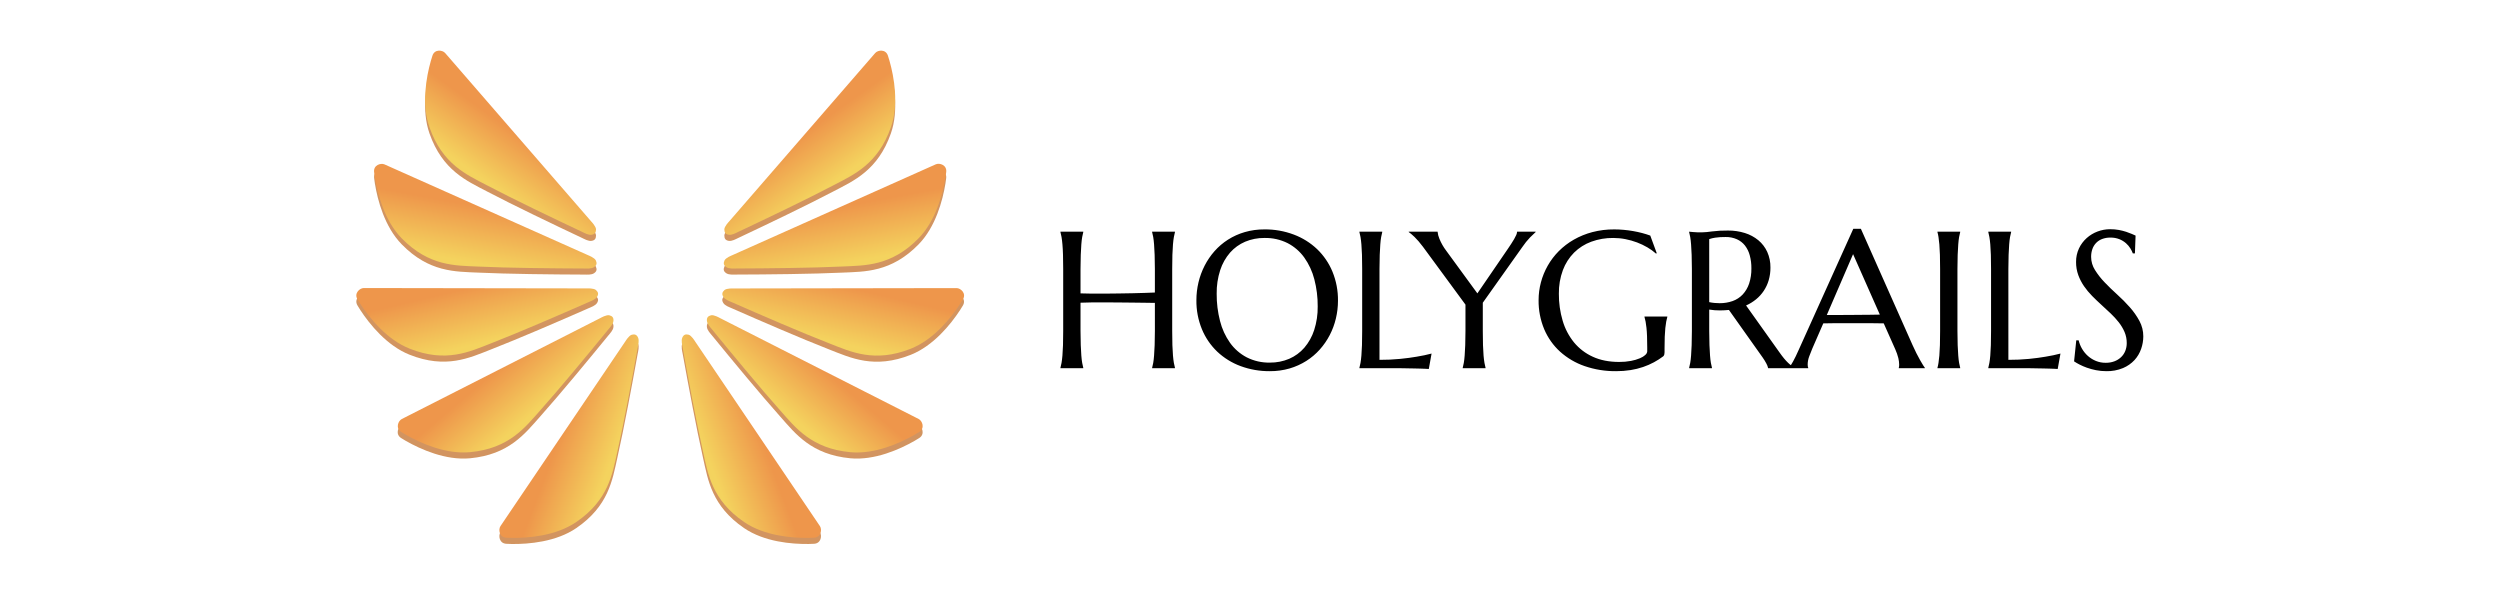 <svg width="250" height="60" viewBox="0 0 250 60" fill="none" xmlns="http://www.w3.org/2000/svg">
<rect width="250" height="60" fill="white"/>
<g opacity="0.7">
<path d="M72.434 23.561C72.427 23.259 72.89 22.783 72.89 22.783L87.033 6.476C87.033 6.476 87.257 6.216 87.524 5.91C87.791 5.604 88.572 5.503 88.791 6.176C88.854 6.37 88.872 6.416 88.952 6.699C89.412 8.333 89.899 11.035 89.087 13.344C87.789 17.038 85.373 18.077 83.376 19.123C80.651 20.551 76.69 22.446 73.869 23.775C73.572 23.915 73.197 24.138 72.874 24.086C72.55 24.033 72.44 23.862 72.434 23.561Z" fill="#BF671C"/>
<path d="M72.442 26.655C72.564 26.38 73.184 26.143 73.184 26.143L92.897 17.35C92.897 17.35 93.21 17.21 93.582 17.045C93.953 16.881 94.704 17.12 94.617 17.822C94.592 18.025 94.589 18.074 94.542 18.364C94.267 20.039 93.566 22.694 91.854 24.442C89.114 27.241 86.486 27.16 84.234 27.263C81.162 27.404 76.77 27.446 73.652 27.457C73.324 27.458 72.89 27.502 72.619 27.317C72.348 27.133 72.32 26.931 72.442 26.655Z" fill="#BF671C"/>
<path d="M72.435 29.617C72.659 29.415 73.322 29.451 73.322 29.451L94.907 29.426C94.907 29.426 95.25 29.425 95.657 29.426C96.063 29.426 96.651 29.95 96.287 30.556C96.182 30.731 96.159 30.775 95.998 31.021C95.067 32.44 93.347 34.58 91.072 35.483C87.432 36.926 85.063 35.784 82.963 34.964C80.099 33.844 76.069 32.098 73.216 30.841C72.915 30.709 72.5 30.572 72.328 30.294C72.155 30.015 72.212 29.819 72.435 29.617Z" fill="#BF671C"/>
<path d="M71.093 32.141C71.383 32.062 71.958 32.395 71.958 32.395L91.202 42.173C91.202 42.173 91.508 42.328 91.87 42.513C92.231 42.697 92.518 43.431 91.918 43.806C91.745 43.914 91.705 43.943 91.45 44.089C89.976 44.93 87.472 46.057 85.035 45.828C81.136 45.462 79.544 43.369 78.046 41.684C76.001 39.386 73.204 36.001 71.232 33.586C71.024 33.331 70.717 33.021 70.69 32.695C70.662 32.369 70.802 32.22 71.093 32.141Z" fill="#BF671C"/>
<path d="M68.852 34.08C69.145 34.152 69.486 34.721 69.486 34.721L81.573 52.602C81.573 52.602 81.765 52.886 81.992 53.223C82.219 53.56 82.114 54.341 81.408 54.378C81.204 54.389 81.154 54.394 80.86 54.398C79.164 54.419 76.428 54.19 74.408 52.809C71.176 50.598 70.799 47.996 70.305 45.796C69.632 42.795 68.827 38.479 68.274 35.411C68.215 35.087 68.097 34.668 68.231 34.369C68.366 34.07 68.56 34.008 68.852 34.08Z" fill="#BF671C"/>
<path d="M59.602 23.561C59.608 23.26 59.146 22.783 59.146 22.783L45.003 6.476C45.003 6.476 44.778 6.217 44.512 5.91C44.245 5.604 43.464 5.503 43.245 6.176C43.182 6.37 43.163 6.416 43.084 6.699C42.624 8.333 42.137 11.035 42.948 13.344C44.247 17.038 46.663 18.077 48.66 19.123C51.384 20.55 55.346 22.446 58.166 23.775C58.463 23.915 58.838 24.138 59.162 24.086C59.485 24.033 59.596 23.862 59.602 23.561Z" fill="#BF671C"/>
<path d="M59.586 26.659C59.465 26.383 58.844 26.146 58.844 26.146L39.135 17.344C39.135 17.344 38.821 17.204 38.45 17.039C38.079 16.874 37.328 17.113 37.414 17.815C37.439 18.018 37.442 18.068 37.489 18.358C37.763 20.032 38.464 22.688 40.175 24.437C42.913 27.237 45.542 27.157 47.794 27.261C50.865 27.403 55.257 27.447 58.375 27.459C58.704 27.461 59.138 27.505 59.409 27.32C59.68 27.136 59.708 26.934 59.586 26.659Z" fill="#BF671C"/>
<path d="M59.599 29.617C59.376 29.415 58.713 29.45 58.713 29.45L37.127 29.415C37.127 29.415 36.784 29.414 36.378 29.415C35.972 29.415 35.383 29.938 35.747 30.544C35.852 30.72 35.875 30.764 36.036 31.01C36.967 32.429 38.685 34.57 40.96 35.473C44.599 36.919 46.969 35.778 49.069 34.958C51.933 33.84 55.964 32.096 58.818 30.841C59.119 30.708 59.533 30.572 59.706 30.294C59.879 30.015 59.822 29.819 59.599 29.617Z" fill="#BF671C"/>
<path d="M60.942 32.141C60.651 32.062 60.077 32.395 60.077 32.395L40.832 42.173C40.832 42.173 40.526 42.328 40.164 42.513C39.803 42.697 39.516 43.431 40.116 43.806C40.289 43.914 40.329 43.943 40.584 44.089C42.059 44.93 44.563 46.057 46.999 45.828C50.898 45.462 52.49 43.368 53.989 41.684C56.032 39.386 58.83 36.001 60.802 33.586C61.01 33.331 61.317 33.022 61.344 32.695C61.372 32.368 61.232 32.219 60.942 32.141Z" fill="#BF671C"/>
<path d="M63.185 34.081C62.892 34.153 62.551 34.723 62.551 34.723L50.464 52.604C50.464 52.604 50.272 52.888 50.045 53.225C49.818 53.562 49.923 54.342 50.629 54.379C50.834 54.39 50.883 54.396 51.177 54.4C52.873 54.42 55.609 54.191 57.629 52.81C60.861 50.599 61.238 47.997 61.732 45.798C62.405 42.797 63.21 38.481 63.763 35.413C63.821 35.089 63.94 34.669 63.806 34.371C63.671 34.072 63.477 34.009 63.185 34.081Z" fill="#BF671C"/>
</g>
<path d="M59.602 22.95C59.608 22.649 59.146 22.172 59.146 22.172L45.003 5.865C45.003 5.865 44.778 5.606 44.512 5.3C44.245 4.993 43.464 4.893 43.245 5.565C43.182 5.76 43.163 5.806 43.084 6.088C42.624 7.722 42.137 10.424 42.948 12.733C44.247 16.428 46.663 17.466 48.66 18.512C51.384 19.94 55.346 21.835 58.166 23.164C58.463 23.304 58.838 23.527 59.162 23.475C59.485 23.423 59.596 23.251 59.602 22.95Z" fill="url(#paint0_linear_874_54)"/>
<path d="M72.434 22.95C72.427 22.649 72.89 22.172 72.89 22.172L87.033 5.865C87.033 5.865 87.257 5.606 87.524 5.3C87.791 4.993 88.572 4.893 88.791 5.565C88.854 5.76 88.872 5.806 88.952 6.089C89.412 7.722 89.899 10.425 89.087 12.733C87.789 16.428 85.373 17.466 83.376 18.513C80.651 19.94 76.69 21.836 73.869 23.165C73.572 23.305 73.197 23.528 72.874 23.475C72.55 23.423 72.44 23.251 72.434 22.95Z" fill="url(#paint1_linear_874_54)"/>
<path d="M59.586 26.048C59.464 25.773 58.844 25.536 58.844 25.536L39.131 16.743C39.131 16.743 38.818 16.603 38.446 16.438C38.075 16.273 37.324 16.513 37.411 17.215C37.436 17.418 37.439 17.467 37.486 17.757C37.761 19.432 38.462 22.086 40.174 23.835C42.913 26.634 45.542 26.553 47.794 26.656C50.866 26.797 55.257 26.838 58.375 26.85C58.704 26.851 59.138 26.895 59.409 26.71C59.68 26.526 59.708 26.324 59.586 26.048Z" fill="url(#paint2_linear_874_54)"/>
<path d="M72.45 26.048C72.571 25.773 73.192 25.536 73.192 25.536L92.901 16.734C92.901 16.734 93.214 16.594 93.586 16.429C93.957 16.264 94.708 16.503 94.622 17.205C94.597 17.408 94.594 17.457 94.547 17.747C94.273 19.422 93.572 22.077 91.861 23.826C89.123 26.626 86.494 26.546 84.242 26.651C81.17 26.793 76.778 26.837 73.66 26.849C73.332 26.851 72.898 26.894 72.627 26.71C72.356 26.526 72.328 26.324 72.45 26.048Z" fill="url(#paint3_linear_874_54)"/>
<path d="M72.442 29.012C72.665 28.81 73.328 28.846 73.328 28.846L94.914 28.811C94.914 28.811 95.257 28.81 95.663 28.81C96.069 28.81 96.658 29.334 96.294 29.94C96.189 30.116 96.166 30.16 96.005 30.405C95.075 31.824 93.356 33.966 91.082 34.869C87.442 36.315 85.072 35.174 82.972 34.354C80.107 33.236 76.077 31.492 73.223 30.236C72.922 30.104 72.508 29.968 72.335 29.689C72.162 29.411 72.219 29.215 72.442 29.012Z" fill="url(#paint4_linear_874_54)"/>
<path d="M59.599 29.006C59.376 28.804 58.713 28.84 58.713 28.84L37.127 28.805C37.127 28.805 36.784 28.804 36.378 28.804C35.972 28.804 35.383 29.328 35.747 29.934C35.852 30.109 35.875 30.153 36.036 30.399C36.967 31.818 38.685 33.96 40.96 34.863C44.599 36.309 46.969 35.168 49.069 34.348C51.933 33.23 55.964 31.485 58.818 30.23C59.119 30.098 59.533 29.962 59.706 29.683C59.879 29.404 59.822 29.209 59.599 29.006Z" fill="url(#paint5_linear_874_54)"/>
<path d="M60.942 31.531C60.651 31.452 60.077 31.785 60.077 31.785L40.843 41.564C40.843 41.564 40.538 41.719 40.176 41.904C39.814 42.089 39.528 42.822 40.127 43.197C40.301 43.305 40.341 43.334 40.596 43.48C42.07 44.32 44.573 45.446 47.009 45.216C50.906 44.849 52.497 42.756 53.994 41.072C56.036 38.775 58.832 35.39 60.803 32.975C61.01 32.721 61.317 32.411 61.344 32.085C61.372 31.758 61.233 31.61 60.942 31.531Z" fill="url(#paint6_linear_874_54)"/>
<path d="M71.094 31.53C71.384 31.451 71.959 31.785 71.959 31.785L91.203 41.562C91.203 41.562 91.509 41.718 91.871 41.902C92.232 42.087 92.519 42.821 91.919 43.196C91.746 43.304 91.706 43.333 91.451 43.479C89.977 44.32 87.472 45.447 85.036 45.218C81.137 44.852 79.545 42.759 78.047 41.074C76.002 38.776 73.205 35.391 71.233 32.976C71.025 32.721 70.718 32.411 70.691 32.085C70.663 31.759 70.803 31.609 71.094 31.53Z" fill="url(#paint7_linear_874_54)"/>
<path d="M68.853 33.469C69.146 33.541 69.487 34.111 69.487 34.111L81.574 51.992C81.574 51.992 81.766 52.276 81.993 52.613C82.22 52.95 82.115 53.731 81.409 53.768C81.204 53.779 81.155 53.785 80.861 53.788C79.164 53.809 76.429 53.58 74.409 52.199C71.177 49.988 70.799 47.386 70.306 45.186C69.633 42.186 68.828 37.869 68.275 34.801C68.216 34.477 68.098 34.058 68.232 33.759C68.366 33.46 68.561 33.398 68.853 33.469Z" fill="url(#paint8_linear_874_54)"/>
<path d="M63.185 33.471C62.892 33.543 62.551 34.113 62.551 34.113L50.464 51.993C50.464 51.993 50.272 52.278 50.045 52.614C49.818 52.951 49.923 53.732 50.629 53.769C50.834 53.78 50.883 53.785 51.177 53.789C52.873 53.81 55.609 53.581 57.629 52.2C60.861 49.989 61.239 47.387 61.732 45.187C62.405 42.187 63.21 37.87 63.763 34.803C63.821 34.479 63.94 34.059 63.806 33.76C63.671 33.462 63.477 33.399 63.185 33.471Z" fill="url(#paint9_linear_874_54)"/>
<path d="M115.488 30.29C115.234 30.284 114.917 30.279 114.536 30.276C114.155 30.273 113.741 30.268 113.294 30.261C112.846 30.255 112.38 30.25 111.894 30.247L110.47 30.238C110.007 30.235 109.566 30.236 109.147 30.242C108.728 30.249 108.363 30.258 108.052 30.271V33.099C108.052 33.638 108.06 34.11 108.076 34.513C108.092 34.916 108.111 35.263 108.133 35.555C108.155 35.847 108.184 36.092 108.219 36.289C108.247 36.455 108.284 36.62 108.328 36.784V36.822H106.043V36.784C106.088 36.62 106.124 36.455 106.153 36.289C106.187 36.092 106.218 35.847 106.243 35.555C106.268 35.263 106.288 34.916 106.3 34.513C106.313 34.11 106.319 33.638 106.319 33.099V26.9C106.319 26.361 106.313 25.89 106.3 25.486C106.288 25.083 106.269 24.734 106.243 24.439C106.218 24.144 106.187 23.898 106.153 23.701C106.124 23.535 106.088 23.369 106.043 23.206V23.168H108.328V23.206C108.283 23.369 108.247 23.535 108.219 23.701C108.184 23.898 108.155 24.144 108.133 24.439C108.111 24.734 108.092 25.083 108.076 25.486C108.06 25.89 108.052 26.361 108.052 26.9V29.338C108.382 29.351 108.756 29.359 109.175 29.362C109.594 29.365 110.032 29.365 110.489 29.362C110.946 29.359 111.411 29.354 111.884 29.347C112.357 29.341 112.814 29.333 113.255 29.324C113.696 29.314 114.109 29.303 114.493 29.29C114.877 29.277 115.209 29.265 115.488 29.252V26.901C115.488 26.361 115.48 25.89 115.464 25.487C115.448 25.084 115.429 24.735 115.407 24.439C115.384 24.144 115.356 23.898 115.321 23.701C115.293 23.535 115.256 23.369 115.211 23.206V23.168H117.497V23.206C117.452 23.369 117.415 23.535 117.387 23.701C117.352 23.898 117.322 24.144 117.297 24.439C117.271 24.735 117.252 25.084 117.239 25.487C117.226 25.89 117.22 26.361 117.22 26.901V33.099C117.22 33.639 117.226 34.11 117.239 34.513C117.252 34.916 117.271 35.264 117.297 35.556C117.322 35.848 117.352 36.092 117.387 36.289C117.415 36.456 117.452 36.621 117.497 36.784V36.822H115.212V36.784C115.257 36.62 115.293 36.455 115.322 36.289C115.357 36.092 115.385 35.847 115.407 35.555C115.43 35.263 115.449 34.916 115.465 34.513C115.481 34.11 115.489 33.638 115.489 33.099L115.488 30.29ZM126.447 22.94C127.45 22.929 128.446 23.105 129.385 23.459C130.25 23.784 131.042 24.279 131.713 24.915C132.374 25.552 132.896 26.318 133.246 27.167C133.622 28.088 133.81 29.076 133.798 30.071C133.798 30.671 133.728 31.268 133.588 31.851C133.452 32.427 133.246 32.983 132.974 33.508C132.704 34.029 132.37 34.513 131.979 34.951C131.585 35.392 131.132 35.777 130.632 36.093C130.113 36.42 129.55 36.674 128.961 36.846C128.321 37.031 127.657 37.122 126.99 37.117C125.988 37.127 124.993 36.955 124.053 36.608C123.187 36.288 122.395 35.798 121.724 35.165C121.063 34.532 120.541 33.768 120.192 32.923C119.814 32 119.626 31.011 119.64 30.014C119.639 29.414 119.71 28.817 119.849 28.233C119.986 27.655 120.193 27.096 120.463 26.567C120.731 26.043 121.063 25.555 121.453 25.115C121.845 24.672 122.297 24.286 122.795 23.968C123.315 23.637 123.879 23.383 124.471 23.211C125.113 23.026 125.779 22.934 126.447 22.94ZM126.99 36.26C127.654 36.268 128.312 36.138 128.923 35.879C129.502 35.628 130.018 35.251 130.432 34.774C130.874 34.257 131.209 33.656 131.417 33.008C131.663 32.244 131.782 31.445 131.77 30.642C131.777 29.725 131.664 28.811 131.432 27.923C131.232 27.145 130.892 26.409 130.427 25.753C129.994 25.15 129.425 24.657 128.766 24.315C128.047 23.956 127.251 23.778 126.447 23.796C125.784 23.788 125.126 23.916 124.514 24.172C123.936 24.419 123.421 24.791 123.005 25.262C122.563 25.774 122.228 26.37 122.02 27.015C121.774 27.777 121.655 28.575 121.668 29.376C121.661 30.293 121.773 31.206 122.001 32.094C122.197 32.878 122.536 33.619 123.001 34.279C123.435 34.887 124.006 35.384 124.667 35.732C125.386 36.096 126.184 36.278 126.99 36.26ZM137.949 35.984C138.639 35.987 139.329 35.955 140.015 35.889C140.644 35.826 141.193 35.753 141.662 35.67C142.208 35.581 142.707 35.477 143.157 35.356L142.881 36.898C142.805 36.892 142.69 36.885 142.538 36.879C142.386 36.873 142.217 36.866 142.029 36.86C141.842 36.853 141.645 36.849 141.439 36.846C141.233 36.842 141.038 36.839 140.854 36.836C140.67 36.833 140.506 36.83 140.364 36.826C140.221 36.823 140.117 36.822 140.053 36.822H135.94V36.784C135.985 36.62 136.021 36.455 136.05 36.289C136.085 36.092 136.115 35.847 136.14 35.555C136.166 35.263 136.185 34.916 136.198 34.513C136.21 34.11 136.217 33.638 136.217 33.099V26.9C136.217 26.361 136.21 25.89 136.198 25.486C136.185 25.083 136.166 24.734 136.14 24.439C136.115 24.144 136.085 23.898 136.05 23.701C136.021 23.535 135.985 23.369 135.94 23.206V23.168H138.225V23.206C138.181 23.369 138.144 23.535 138.116 23.701C138.081 23.898 138.052 24.144 138.03 24.439C138.008 24.734 137.989 25.083 137.973 25.486C137.957 25.89 137.949 26.361 137.949 26.9L137.949 35.984ZM148.28 30.272V33.1C148.28 33.639 148.286 34.111 148.299 34.514C148.311 34.917 148.331 35.264 148.356 35.556C148.382 35.848 148.412 36.093 148.447 36.29C148.475 36.456 148.511 36.621 148.556 36.784V36.822H146.271V36.784C146.316 36.62 146.352 36.455 146.38 36.289C146.415 36.092 146.444 35.847 146.466 35.555C146.488 35.263 146.507 34.916 146.523 34.513C146.539 34.11 146.547 33.638 146.547 33.099V30.462L142.292 24.672C142.146 24.476 142.001 24.295 141.858 24.13C141.716 23.965 141.581 23.82 141.454 23.697C141.327 23.573 141.213 23.47 141.111 23.387C141.01 23.304 140.93 23.244 140.873 23.206V23.168H143.758C143.782 23.416 143.845 23.658 143.944 23.887C144.116 24.306 144.341 24.701 144.615 25.062L147.738 29.338L150.794 24.872C150.902 24.713 151.01 24.552 151.118 24.387C151.226 24.222 151.324 24.063 151.413 23.911C151.493 23.776 151.565 23.636 151.628 23.492C151.675 23.39 151.703 23.28 151.709 23.168H153.565V23.206C153.426 23.327 153.238 23.506 153.003 23.744C152.723 24.038 152.468 24.355 152.241 24.691L148.28 30.272ZM166.456 35.222C166.456 35.296 166.448 35.369 166.432 35.441C166.418 35.515 166.379 35.582 166.323 35.632C166.029 35.853 165.718 36.052 165.395 36.227C165.048 36.413 164.687 36.571 164.314 36.698C163.906 36.837 163.487 36.94 163.062 37.008C162.585 37.083 162.102 37.12 161.619 37.117C160.544 37.13 159.475 36.958 158.458 36.608C157.553 36.296 156.719 35.805 156.006 35.165C155.322 34.541 154.782 33.776 154.421 32.923C154.037 32.002 153.846 31.012 153.859 30.014C153.859 29.413 153.937 28.814 154.092 28.234C154.247 27.651 154.476 27.091 154.773 26.567C155.075 26.036 155.446 25.548 155.877 25.115C156.324 24.668 156.828 24.282 157.377 23.968C157.96 23.636 158.584 23.381 159.234 23.211C159.95 23.025 160.688 22.934 161.428 22.94C161.733 22.94 162.044 22.954 162.362 22.983C162.679 23.011 162.993 23.052 163.304 23.106C163.615 23.16 163.915 23.225 164.204 23.301C164.493 23.377 164.767 23.463 165.028 23.558L165.675 25.32L165.599 25.358C165.335 25.123 165.048 24.916 164.742 24.738C164.411 24.544 164.063 24.379 163.704 24.243C163.328 24.102 162.941 23.992 162.547 23.915C162.144 23.835 161.734 23.796 161.324 23.796C160.574 23.787 159.829 23.915 159.124 24.172C158.48 24.408 157.894 24.78 157.406 25.262C156.912 25.76 156.531 26.357 156.287 27.015C156.009 27.77 155.874 28.571 155.887 29.376C155.879 30.291 156.008 31.202 156.268 32.08C156.499 32.868 156.884 33.602 157.401 34.241C157.91 34.856 158.554 35.347 159.282 35.675C160.034 36.021 160.911 36.194 161.914 36.194C162.314 36.198 162.712 36.163 163.105 36.089C163.408 36.033 163.705 35.945 163.99 35.827C164.192 35.747 164.378 35.631 164.538 35.484C164.641 35.4 164.708 35.279 164.723 35.146V34.775C164.723 34.331 164.717 33.947 164.704 33.623C164.692 33.299 164.673 33.018 164.647 32.78C164.622 32.542 164.593 32.337 164.561 32.166C164.532 32.005 164.494 31.846 164.447 31.69V31.652H166.732V31.69C166.693 31.823 166.657 31.98 166.622 32.161C166.587 32.342 166.557 32.556 166.532 32.804C166.506 33.051 166.487 33.342 166.474 33.675C166.461 34.009 166.455 34.395 166.455 34.832L166.456 35.222ZM170.922 33.099C170.922 33.638 170.93 34.11 170.946 34.513C170.962 34.916 170.981 35.263 171.003 35.555C171.025 35.847 171.054 36.092 171.089 36.289C171.117 36.455 171.153 36.62 171.198 36.784V36.822H168.913V36.784C168.957 36.62 168.994 36.455 169.022 36.289C169.057 36.092 169.086 35.847 169.108 35.555C169.13 35.263 169.149 34.917 169.165 34.517C169.181 34.118 169.189 33.645 169.189 33.099V26.9C169.189 26.361 169.181 25.89 169.165 25.486C169.149 25.083 169.13 24.736 169.108 24.444C169.086 24.152 169.057 23.906 169.022 23.706C168.994 23.538 168.958 23.371 168.913 23.206V23.168L169.313 23.206C169.433 23.219 169.568 23.227 169.717 23.23C169.866 23.233 170.02 23.235 170.179 23.235C170.516 23.227 170.851 23.197 171.184 23.144C171.719 23.077 172.258 23.047 172.797 23.054C173.37 23.048 173.94 23.132 174.487 23.301C174.979 23.453 175.437 23.698 175.835 24.025C176.215 24.342 176.52 24.741 176.725 25.191C176.944 25.684 177.053 26.218 177.044 26.758C177.048 27.188 176.988 27.616 176.868 28.029C176.757 28.405 176.59 28.763 176.373 29.09C176.16 29.408 175.902 29.692 175.606 29.933C175.302 30.181 174.966 30.388 174.607 30.547L177.949 35.241C178.114 35.476 178.268 35.679 178.41 35.851C178.538 36.006 178.675 36.154 178.82 36.293C178.936 36.406 179.062 36.508 179.196 36.598C179.312 36.675 179.436 36.737 179.567 36.784V36.822H176.815C176.778 36.653 176.716 36.491 176.63 36.341C176.521 36.135 176.398 35.936 176.263 35.746L172.893 30.995C172.747 31.007 172.601 31.018 172.455 31.028C172.309 31.038 172.16 31.042 172.007 31.042C171.83 31.042 171.65 31.036 171.469 31.023C171.286 31.01 171.103 30.988 170.922 30.957L170.922 33.099ZM170.922 30.214C171.094 30.252 171.269 30.279 171.445 30.295C171.623 30.311 171.794 30.319 171.96 30.319C172.403 30.324 172.845 30.252 173.264 30.105C173.646 29.969 173.99 29.746 174.268 29.452C174.557 29.139 174.776 28.767 174.911 28.363C175.072 27.87 175.149 27.353 175.139 26.834C175.144 26.397 175.09 25.962 174.977 25.54C174.884 25.182 174.721 24.847 174.497 24.554C174.283 24.283 174.007 24.068 173.692 23.926C173.335 23.77 172.948 23.693 172.559 23.702C172.209 23.696 171.858 23.718 171.512 23.768C171.311 23.798 171.113 23.846 170.921 23.911L170.922 30.214ZM189.879 36.822V36.784C189.894 36.737 189.904 36.69 189.907 36.641C189.913 36.577 189.917 36.52 189.917 36.469C189.914 36.25 189.887 36.031 189.836 35.817C189.759 35.512 189.655 35.214 189.526 34.927L188.374 32.337C188.019 32.324 187.546 32.318 186.956 32.318H183.59C183.123 32.318 182.703 32.324 182.328 32.337L181.233 34.85C181.138 35.085 181.036 35.342 180.928 35.622C180.822 35.892 180.767 36.179 180.767 36.469C180.765 36.538 180.772 36.606 180.786 36.674C180.793 36.712 180.805 36.749 180.824 36.783V36.822H178.882V36.784C179.048 36.586 179.192 36.371 179.31 36.141C179.481 35.833 179.669 35.448 179.872 34.984L185.328 22.883H186.09L191.259 34.517C191.38 34.79 191.505 35.056 191.635 35.312C191.766 35.57 191.888 35.8 192.003 36.003C192.117 36.206 192.218 36.377 192.307 36.517C192.396 36.657 192.456 36.745 192.488 36.784V36.822H189.879ZM183.709 31.499C184.077 31.499 184.455 31.498 184.842 31.495L185.98 31.485C186.351 31.482 186.708 31.479 187.051 31.476C187.394 31.472 187.705 31.468 187.984 31.461L185.308 25.415L182.681 31.499H183.709ZM193.744 36.784C193.789 36.621 193.824 36.456 193.849 36.289C193.881 36.092 193.909 35.847 193.935 35.555C193.96 35.263 193.979 34.916 193.992 34.513C194.005 34.11 194.011 33.638 194.011 33.099V26.9C194.011 26.361 194.005 25.89 193.992 25.486C193.98 25.083 193.96 24.734 193.935 24.439C193.909 24.144 193.881 23.898 193.849 23.701C193.824 23.534 193.789 23.369 193.744 23.206V23.168H196.02V23.206C195.975 23.369 195.939 23.535 195.911 23.701C195.876 23.898 195.847 24.144 195.825 24.439C195.803 24.734 195.784 25.083 195.767 25.486C195.752 25.89 195.744 26.361 195.744 26.9V33.099C195.744 33.638 195.752 34.11 195.767 34.513C195.783 34.916 195.803 35.263 195.825 35.555C195.847 35.847 195.876 36.092 195.911 36.289C195.939 36.455 195.975 36.62 196.02 36.784V36.822H193.744V36.784ZM200.838 35.984C201.528 35.987 202.218 35.955 202.905 35.889C203.533 35.826 204.082 35.753 204.552 35.67C205.098 35.581 205.596 35.477 206.047 35.356L205.77 36.898C205.694 36.892 205.579 36.885 205.427 36.879C205.275 36.873 205.105 36.866 204.918 36.86C204.731 36.853 204.534 36.849 204.328 36.846C204.121 36.842 203.926 36.839 203.743 36.836C203.559 36.833 203.395 36.83 203.252 36.826C203.109 36.823 203.006 36.822 202.942 36.822H198.829V36.784C198.874 36.62 198.91 36.455 198.938 36.289C198.973 36.092 199.004 35.847 199.029 35.555C199.054 35.263 199.073 34.916 199.086 34.513C199.099 34.11 199.105 33.638 199.105 33.099V26.9C199.105 26.361 199.099 25.89 199.086 25.486C199.074 25.083 199.054 24.734 199.029 24.439C199.004 24.144 198.973 23.898 198.938 23.701C198.91 23.535 198.874 23.369 198.829 23.206V23.168H201.114V23.206C201.069 23.369 201.032 23.535 201.004 23.701C200.969 23.898 200.941 24.144 200.918 24.439C200.896 24.734 200.877 25.083 200.861 25.486C200.845 25.89 200.837 26.361 200.837 26.9L200.838 35.984ZM213.492 25.34H213.283C213.219 25.167 213.138 25.001 213.04 24.845C212.921 24.651 212.773 24.476 212.602 24.326C212.407 24.155 212.185 24.018 211.945 23.921C211.656 23.807 211.347 23.752 211.036 23.759C210.753 23.754 210.472 23.803 210.207 23.902C209.979 23.989 209.772 24.125 209.603 24.302C209.439 24.477 209.313 24.684 209.236 24.911C209.15 25.163 209.109 25.427 209.112 25.692C209.114 26.156 209.248 26.61 209.498 27.001C209.776 27.445 210.1 27.858 210.464 28.235C210.851 28.641 211.27 29.047 211.721 29.453C212.163 29.851 212.583 30.274 212.978 30.72C213.352 31.139 213.676 31.601 213.944 32.095C214.2 32.571 214.333 33.103 214.33 33.643C214.328 34.066 214.255 34.486 214.115 34.885C213.973 35.299 213.748 35.68 213.454 36.004C213.131 36.351 212.738 36.624 212.302 36.807C211.771 37.026 211.2 37.131 210.626 37.117C210.279 37.118 209.933 37.085 209.593 37.017C209.286 36.956 208.984 36.873 208.688 36.77C208.434 36.68 208.186 36.574 207.946 36.45C207.76 36.356 207.581 36.251 207.408 36.136L207.627 34.032H207.865C207.935 34.332 208.051 34.619 208.207 34.884C208.364 35.151 208.561 35.392 208.792 35.598C209.028 35.807 209.297 35.974 209.588 36.093C209.899 36.22 210.233 36.283 210.569 36.279C210.866 36.284 211.161 36.234 211.441 36.131C211.686 36.04 211.911 35.901 212.102 35.722C212.287 35.547 212.431 35.334 212.526 35.098C212.626 34.847 212.676 34.579 212.674 34.308C212.677 33.927 212.603 33.55 212.455 33.199C212.305 32.853 212.111 32.529 211.879 32.233C211.631 31.918 211.361 31.622 211.069 31.347C210.768 31.061 210.458 30.774 210.141 30.485C209.824 30.197 209.514 29.9 209.212 29.595C208.914 29.295 208.643 28.968 208.402 28.619C208.165 28.274 207.971 27.899 207.826 27.505C207.676 27.085 207.602 26.642 207.607 26.196C207.6 25.728 207.7 25.264 207.898 24.839C208.083 24.447 208.346 24.096 208.669 23.806C208.988 23.521 209.358 23.299 209.759 23.149C210.161 22.998 210.586 22.92 211.016 22.921C211.309 22.919 211.603 22.944 211.892 22.997C212.135 23.042 212.375 23.102 212.611 23.178C212.823 23.248 213.009 23.317 213.168 23.387C213.326 23.457 213.456 23.514 213.558 23.559L213.492 25.34Z" fill="black"/>
<defs>
<linearGradient id="paint0_linear_874_54" x1="49.52" y1="18.823" x2="52.817" y2="14.229" gradientUnits="userSpaceOnUse">
<stop stop-color="#F4D35E"/>
<stop offset="1" stop-color="#EE964B"/>
</linearGradient>
<linearGradient id="paint1_linear_874_54" x1="82.516" y1="18.824" x2="79.219" y2="14.229" gradientUnits="userSpaceOnUse">
<stop stop-color="#F4D35E"/>
<stop offset="1" stop-color="#EE964B"/>
</linearGradient>
<linearGradient id="paint2_linear_874_54" x1="48.705" y1="26.574" x2="49.749" y2="21.016" gradientUnits="userSpaceOnUse">
<stop stop-color="#F4D35E"/>
<stop offset="1" stop-color="#EE964B"/>
</linearGradient>
<linearGradient id="paint3_linear_874_54" x1="83.331" y1="26.569" x2="82.285" y2="21.012" gradientUnits="userSpaceOnUse">
<stop stop-color="#F4D35E"/>
<stop offset="1" stop-color="#EE964B"/>
</linearGradient>
<linearGradient id="paint4_linear_874_54" x1="82.173" y1="33.909" x2="83.475" y2="28.406" gradientUnits="userSpaceOnUse">
<stop stop-color="#F4D35E"/>
<stop offset="1" stop-color="#EE964B"/>
</linearGradient>
<linearGradient id="paint5_linear_874_54" x1="49.868" y1="33.903" x2="48.566" y2="28.4" gradientUnits="userSpaceOnUse">
<stop stop-color="#F4D35E"/>
<stop offset="1" stop-color="#EE964B"/>
</linearGradient>
<linearGradient id="paint6_linear_874_54" x1="54.503" y1="40.313" x2="50.843" y2="36.005" gradientUnits="userSpaceOnUse">
<stop stop-color="#F4D35E"/>
<stop offset="1" stop-color="#EE964B"/>
</linearGradient>
<linearGradient id="paint7_linear_874_54" x1="77.537" y1="40.315" x2="81.197" y2="36.004" gradientUnits="userSpaceOnUse">
<stop stop-color="#F4D35E"/>
<stop offset="1" stop-color="#EE964B"/>
</linearGradient>
<linearGradient id="paint8_linear_874_54" x1="70.228" y1="44.275" x2="75.519" y2="42.28" gradientUnits="userSpaceOnUse">
<stop stop-color="#F4D35E"/>
<stop offset="1" stop-color="#EE964B"/>
</linearGradient>
<linearGradient id="paint9_linear_874_54" x1="61.809" y1="44.276" x2="56.519" y2="42.282" gradientUnits="userSpaceOnUse">
<stop stop-color="#F4D35E"/>
<stop offset="1" stop-color="#EE964B"/>
</linearGradient>
</defs>
</svg>
